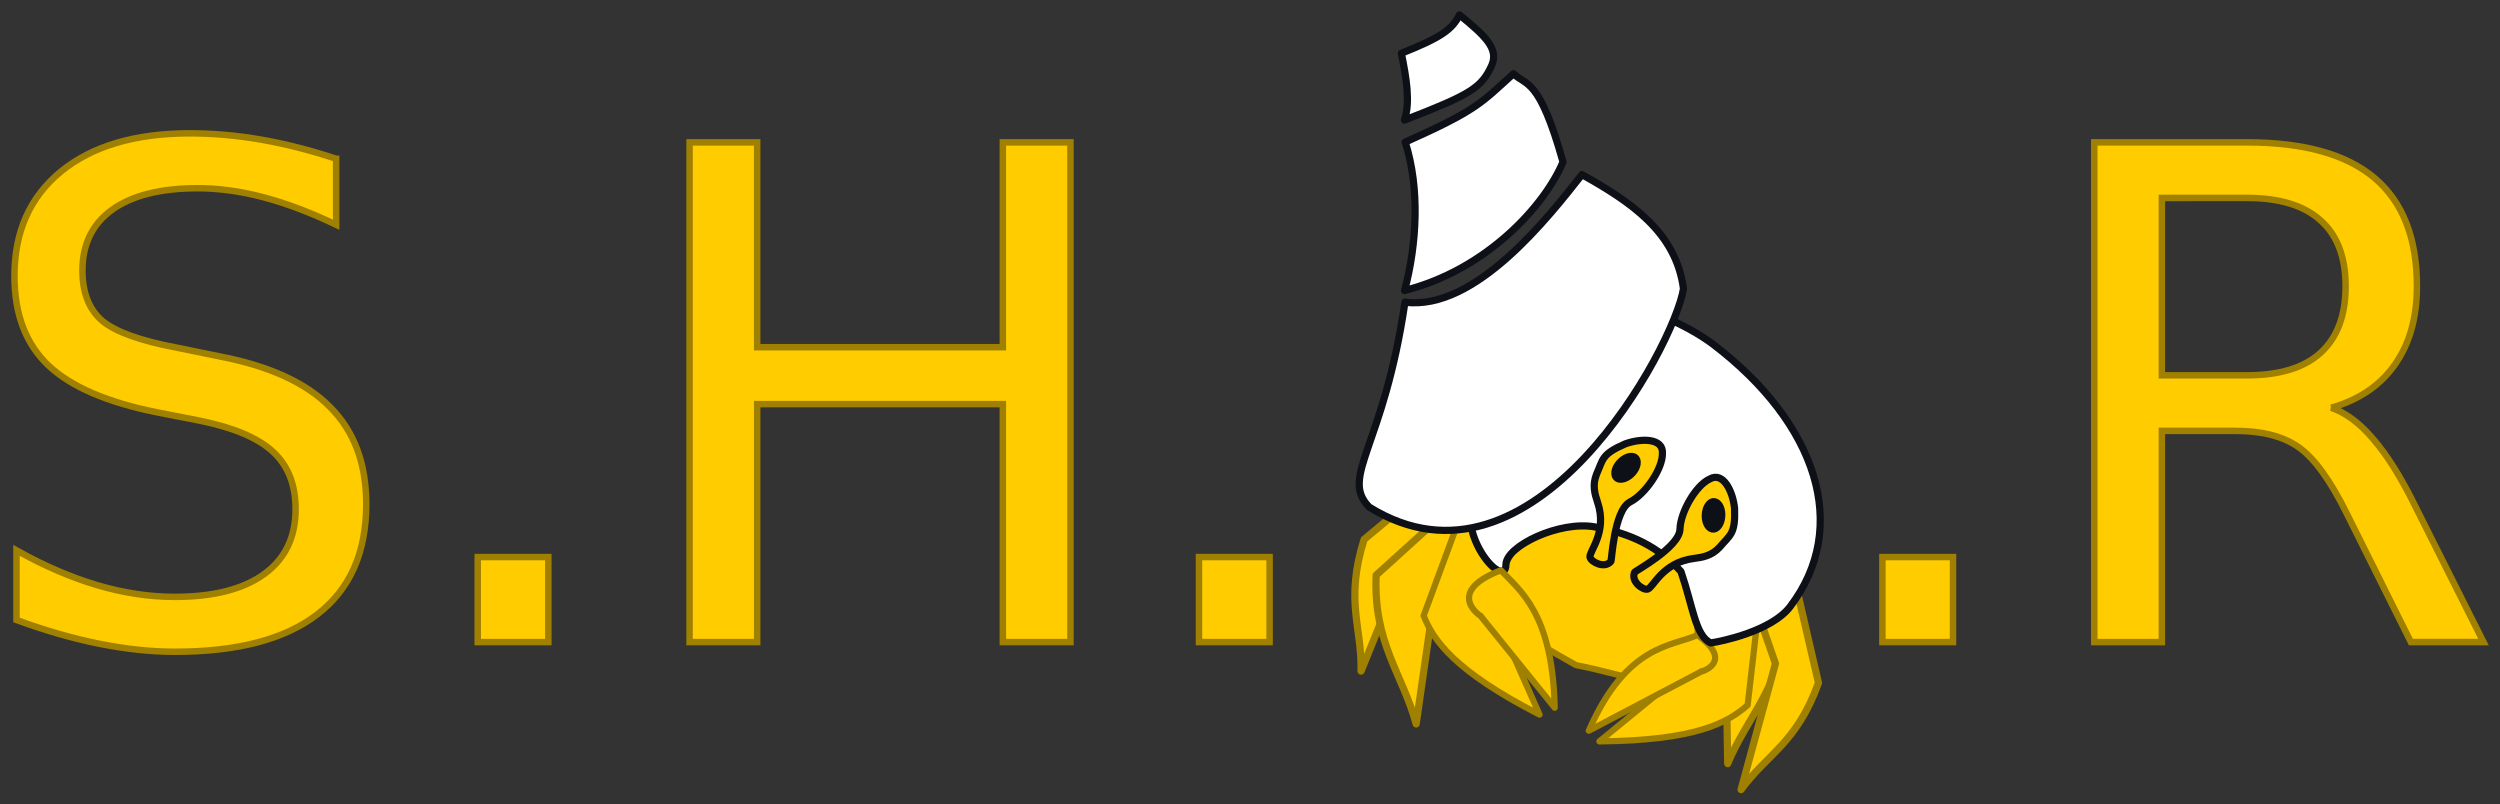 <?xml version="1.0" encoding="UTF-8" standalone="no"?>
<!-- Created with Inkscape (http://www.inkscape.org/) -->

<svg
   xmlns:dc="http://purl.org/dc/elements/1.1/"
   xmlns:cc="http://creativecommons.org/ns#"
   xmlns:rdf="http://www.w3.org/1999/02/22-rdf-syntax-ns#"
   xmlns:svg="http://www.w3.org/2000/svg"
   xmlns="http://www.w3.org/2000/svg"
   xmlns:sodipodi="http://sodipodi.sourceforge.net/DTD/sodipodi-0.dtd"
   xmlns:inkscape="http://www.inkscape.org/namespaces/inkscape"
   width="222.36mm"
   height="71.55mm"
   viewBox="0 0 222.36 71.55"
   version="1.1"
   id="svg4551"
   inkscape:version="0.92.5 (2060ec1f9f, 2020-04-08)"
   sodipodi:docname="shar-logo.svg">
  <rect x="0" y="0" width="222.36" height="71.55" fill="#333333" stroke="none"/>
  <defs
     id="defs4545" />
  <sodipodi:namedview
     id="base"
     pagecolor="#ffffff"
     bordercolor="#666666"
     borderopacity="1.0"
     inkscape:pageopacity="0.0"
     inkscape:pageshadow="2"
     inkscape:zoom="1.4142136"
     inkscape:cx="321.91747"
     inkscape:cy="-52.773792"
     inkscape:document-units="mm"
     inkscape:current-layer="text5935"
     showgrid="false"
     inkscape:window-width="2558"
     inkscape:window-height="1408"
     inkscape:window-x="0"
     inkscape:window-y="30"
     inkscape:window-maximized="1"
     showguides="false"
     fit-margin-top="1"
     fit-margin-left="1"
     fit-margin-right="1"
     fit-margin-bottom="1" />
  <g
     inkscape:label="Layer 1"
     inkscape:groupmode="layer"
     id="layer1"
     transform="translate(-13.275,-11.227)">
    <path
       style="fill:#ffcc00;fill-opacity:1;stroke:#a08000;stroke-width:0.641;stroke-linecap:butt;stroke-linejoin:round;stroke-miterlimit:4;stroke-dasharray:none;stroke-dashoffset:6.667;stroke-opacity:1;paint-order:normal"
       d="m 166.46,59.838 c -3.932,-6.504 -5.71,-1.663 -8.057,0.184 l 8.344,7.222 0.196,11.902 c 1.732,-4.225 4.705,-6.66 5.194,-12.681 z"
       id="rect5675-3-2"
       inkscape:connector-curvature="0"
       sodipodi:nodetypes="cccccc" />
    <path
       style="fill:#ffcc00;fill-opacity:1;stroke:#a08000;stroke-width:0.641;stroke-linecap:butt;stroke-linejoin:round;stroke-miterlimit:4;stroke-dasharray:none;stroke-dashoffset:6.667;stroke-opacity:1;paint-order:normal"
       d="m 141.539,53.441 c 5.479,-5.726 5.21,-1.262 6.458,0.512 l -9.304,6.187 -4.359,10.778 c 0.089,-3.904 -1.459,-6.237 0.271,-11.714 z"
       id="rect5675-5-9-5"
       inkscape:connector-curvature="0"
       sodipodi:nodetypes="cccccc" />
    <path
       style="fill:#ffcc00;fill-opacity:1;stroke:#a08000;stroke-width:0.641;stroke-linecap:butt;stroke-linejoin:round;stroke-miterlimit:4;stroke-dasharray:none;stroke-dashoffset:6.667;stroke-opacity:1;paint-order:normal"
       d="m 142.143,56.525 c 4.719,-5.958 5.874,-0.931 7.969,1.196 l -9.186,6.114 -1.692,11.783 c -1.187,-4.41 -3.829,-7.199 -3.556,-13.234 z"
       id="rect5675-3"
       inkscape:connector-curvature="0"
       sodipodi:nodetypes="cccccc" />
    <g
       aria-label="S.H.  .R"
       style="font-style:normal;font-weight:normal;font-size:6.097px;line-height:1.25;font-family:sans-serif;letter-spacing:0px;word-spacing:0px;fill:#ffcc00;fill-opacity:1;stroke:#a08000;stroke-width:0.576;stroke-miterlimit:4;stroke-dasharray:none;stroke-opacity:1"
       id="text5935">
      <path
         d="m 43.172,25.349 v 5.865 q -3.423,-1.637 -6.46,-2.441 -3.036,-0.804 -5.865,-0.804 -4.912,0 -7.591,1.905 -2.649,1.905 -2.649,5.418 0,2.947 1.756,4.465 1.786,1.488 6.728,2.411 l 3.632,0.744 q 6.728,1.28 9.913,4.525 3.215,3.215 3.215,8.633 0,6.46 -4.346,9.794 -4.317,3.334 -12.682,3.334 -3.156,0 -6.728,-0.714 -3.543,-0.714 -7.353,-2.114 v -6.192 q 3.662,2.054 7.174,3.096 3.513,1.042 6.906,1.042 5.15,0 7.948,-2.024 2.798,-2.024 2.798,-5.775 0,-3.275 -2.024,-5.12 -1.995,-1.846 -6.579,-2.769 l -3.662,-0.714 q -6.728,-1.34 -9.735,-4.197 -3.007,-2.858 -3.007,-7.948 0,-5.894 4.138,-9.288 4.168,-3.394 11.461,-3.394 3.126,0 6.371,0.566 3.245,0.566 6.639,1.697 z"
         style="font-style:normal;font-variant:normal;font-weight:normal;font-stretch:normal;font-size:60.968px;font-family:'Rockwell Condensed';-inkscape-font-specification:'Rockwell Condensed, ';fill:#ffcc00;fill-opacity:1;stroke:#a08000;stroke-width:0.576;stroke-miterlimit:4;stroke-dasharray:none;stroke-opacity:1"
         id="path896"
         inkscape:connector-curvature="0" />
      <path
         d="m 55.764,60.775 h 6.281 v 7.561 h -6.281 z"
         style="font-style:normal;font-variant:normal;font-weight:normal;font-stretch:normal;font-size:60.968px;font-family:'Rockwell Condensed';-inkscape-font-specification:'Rockwell Condensed, ';fill:#ffcc00;fill-opacity:1;stroke:#a08000;stroke-width:0.576;stroke-miterlimit:4;stroke-dasharray:none;stroke-opacity:1"
         id="path898"
         inkscape:connector-curvature="0" />
      <path
         d="m 74.608,23.89 h 6.013 V 42.109 H 102.472 V 23.89 h 6.013 v 44.446 h -6.013 V 47.17 H 80.622 V 68.336 H 74.608 Z"
         style="font-style:normal;font-variant:normal;font-weight:normal;font-stretch:normal;font-size:60.968px;font-family:'Rockwell Condensed';-inkscape-font-specification:'Rockwell Condensed, ';fill:#ffcc00;fill-opacity:1;stroke:#a08000;stroke-width:0.576;stroke-miterlimit:4;stroke-dasharray:none;stroke-opacity:1"
         id="path900"
         inkscape:connector-curvature="0" />
      <path
         d="m 119.917,60.775 h 6.281 v 7.561 h -6.281 z"
         style="font-style:normal;font-variant:normal;font-weight:normal;font-stretch:normal;font-size:60.968px;font-family:'Rockwell Condensed';-inkscape-font-specification:'Rockwell Condensed, ';fill:#ffcc00;fill-opacity:1;stroke:#a08000;stroke-width:0.576;stroke-miterlimit:4;stroke-dasharray:none;stroke-opacity:1"
         id="path902"
         inkscape:connector-curvature="0" />
      <path
         d="m 180.703,60.775 h 6.281 v 7.561 h -6.281 z"
         style="font-style:normal;font-variant:normal;font-weight:normal;font-stretch:normal;font-size:60.968px;font-family:'Rockwell Condensed';-inkscape-font-specification:'Rockwell Condensed, ';fill:#ffcc00;fill-opacity:1;stroke:#a08000;stroke-width:0.576;stroke-miterlimit:4;stroke-dasharray:none;stroke-opacity:1"
         id="path904"
         inkscape:connector-curvature="0" />
      <path
         d="m 220.623,47.497 q 1.935,0.655 3.751,2.798 1.846,2.143 3.691,5.894 l 6.103,12.146 h -6.46 l -5.686,-11.402 q -2.203,-4.465 -4.287,-5.924 -2.054,-1.459 -5.626,-1.459 h -6.549 V 68.336 H 199.547 V 23.89 h 13.575 q 7.621,0 11.372,3.185 3.751,3.185 3.751,9.616 0,4.197 -1.965,6.966 -1.935,2.769 -5.656,3.84 z m -15.063,-18.665 v 15.778 h 7.561 q 4.346,0 6.549,-1.995 2.233,-2.024 2.233,-5.924 0,-3.9 -2.233,-5.865 -2.203,-1.995 -6.549,-1.995 z"
         style="font-style:normal;font-variant:normal;font-weight:normal;font-stretch:normal;font-size:60.968px;font-family:'Rockwell Condensed';-inkscape-font-specification:'Rockwell Condensed, ';fill:#ffcc00;fill-opacity:1;stroke:#a08000;stroke-width:0.576;stroke-miterlimit:4;stroke-dasharray:none;stroke-opacity:1"
         id="path906"
         inkscape:connector-curvature="0" />
    </g>
    <path
       style="fill:#ffcc00;fill-opacity:1;stroke:#a08000;stroke-width:0.554;stroke-linecap:butt;stroke-linejoin:round;stroke-miterlimit:4;stroke-dasharray:none;stroke-dashoffset:6.667;stroke-opacity:1;paint-order:normal"
       d="m 147.389,54.897 c 10.963,-3.57 17.9,0.023 21.69,9.21 l -2.798,8.056 c -1.455,1.631 -7.874,-0.83 -12.832,-1.776 -4.912,-2.738 -8.34,-4.976 -9.808,-7.906 z"
       id="rect5651-0"
       inkscape:connector-curvature="0"
       sodipodi:nodetypes="cccccc" />
    <path
       style="fill:#ffcc00;fill-opacity:1;stroke:#a08000;stroke-width:0.554;stroke-linecap:butt;stroke-linejoin:round;stroke-miterlimit:4;stroke-dasharray:none;stroke-dashoffset:6.667;stroke-opacity:1;paint-order:normal"
       d="m 142.643,58.558 c 0.905,-5.996 1.484,-13.077 7.347,-2.526 l -4.362,8.415 4.581,10.341 c -7.56,-3.885 -9.43,-6.585 -10.311,-8.8 z"
       id="rect5680-4"
       inkscape:connector-curvature="0"
       sodipodi:nodetypes="cccccc" />
    <path
       style="fill:#ffcc00;fill-opacity:1;stroke:#a08000;stroke-width:0.554;stroke-linecap:butt;stroke-linejoin:round;stroke-miterlimit:4;stroke-dasharray:none;stroke-dashoffset:6.667;stroke-opacity:1;paint-order:normal"
       d="m 169.621,66.077 c 1.9,-5.759 4.581,-12.342 -5.419,-5.556 l 0.095,9.472 -8.76,7.175 c 8.504,-0.073 11.393,-1.643 13.18,-3.225 z"
       id="rect5680-5-6"
       inkscape:connector-curvature="0"
       sodipodi:nodetypes="cccccc" />
    <path
       style="fill:#ffcc00;fill-opacity:1;stroke:#a08000;stroke-width:0.641;stroke-linecap:butt;stroke-linejoin:round;stroke-miterlimit:4;stroke-dasharray:none;stroke-dashoffset:6.667;stroke-opacity:1;paint-order:normal"
       d="m 172.984,63.191 c -0.894,-7.863 -3.386,-4.145 -5.455,-3.483 l 3.662,10.536 -3.059,11.213 c 2.295,-3.164 4.943,-4.091 6.885,-9.496 z"
       id="rect5675-5-9"
       inkscape:connector-curvature="0"
       sodipodi:nodetypes="cccccc" />
    <path
       style="fill:#ffcc00;fill-opacity:1;stroke:#a08000;stroke-width:0.554;stroke-linecap:butt;stroke-linejoin:round;stroke-miterlimit:4;stroke-dasharray:none;stroke-dashoffset:6.667;stroke-opacity:1;paint-order:normal"
       d="m 164.692,70.904 -10.103,5.316 c 3.392,-7.769 7.496,-7.49 9.656,-8.511 3.8,2.717 -0.585,3.516 0.446,3.195 z"
       id="rect5680-4-6-5"
       inkscape:connector-curvature="0"
       sodipodi:nodetypes="cccc" />
    <path
       style="fill:#ffffff;fill-opacity:1;stroke:#0d1117;stroke-width:0.641;stroke-linecap:butt;stroke-linejoin:round;stroke-miterlimit:4;stroke-dasharray:none;stroke-dashoffset:6.667;stroke-opacity:1;paint-order:normal"
       d="m 172.492,65.19 c -1.649,2.163 -6.101,3.091 -7.067,3.222 -1.371,-0.687 -1.532,-3.108 -2.642,-6.359 -2.448,-2.679 -5.334,-3.533 -7.637,-3.958 -3.151,-0.582 -7.924,1.702 -7.928,3.351 -0.006,2.381 -4.692,-2.733 -2.711,-6.475 2.998,-5.661 6.568,-14.692 12.086,-16.365 2.174,-0.659 6.865,1.574 9.084,3.268 9.199,7.022 12.229,16.214 6.815,23.315 z"
       id="path4508"
       inkscape:connector-curvature="0"
       sodipodi:nodetypes="sccssssss" />
    <path
       style="fill:#ffffff;fill-opacity:1;stroke:#0d1117;stroke-width:0.641;stroke-linecap:butt;stroke-linejoin:round;stroke-miterlimit:4;stroke-dasharray:none;stroke-dashoffset:6.667;stroke-opacity:1;paint-order:normal"
       d="m 138.237,38.102 c 6.25,0.816 12.792,-7.601 15.746,-11.347 4.343,2.435 8.355,5.105 9.027,10.149 -0.808,5.085 -13.333,28.53 -27.963,19.417 -2.626,-2.712 1.298,-5.279 3.19,-18.218 z"
       id="rect4495-3"
       inkscape:connector-curvature="0"
       sodipodi:nodetypes="ccccc" />
    <path
       style="fill:#ffffff;fill-opacity:1;stroke:#0d1117;stroke-width:0.641;stroke-linecap:butt;stroke-linejoin:round;stroke-miterlimit:4;stroke-dasharray:none;stroke-dashoffset:6.667;stroke-opacity:1;paint-order:normal"
       d="m 138.26,23.868 c 6.442,-2.881 6.735,-3.473 9.633,-6.087 1.141,1.119 2.282,0.291 4.402,7.848 -1.59,3.816 -6.734,9.581 -14.093,11.438 1.102,-4.125 1.369,-9.104 0.059,-13.199 z"
       id="rect4495-3-0"
       inkscape:connector-curvature="0"
       sodipodi:nodetypes="ccccc" />
    <path
       style="fill:#ffcc00;fill-opacity:1;stroke:#a08000;stroke-width:0.554;stroke-linecap:butt;stroke-linejoin:round;stroke-miterlimit:4;stroke-dasharray:none;stroke-dashoffset:6.667;stroke-opacity:1;paint-order:normal"
       d="m 144.934,65.977 6.623,8.198 c -0.177,-8.473 -3.174,-10.465 -4.783,-12.228 -5.432,2.09 -1.292,4.414 -1.839,4.03 z"
       id="rect5680-4-6"
       inkscape:connector-curvature="0"
       sodipodi:nodetypes="cccc" />
    <path
       style="fill:#ffffff;fill-opacity:1;stroke:#0d1117;stroke-width:0.641;stroke-linecap:butt;stroke-linejoin:round;stroke-miterlimit:4;stroke-dasharray:none;stroke-dashoffset:6.667;stroke-opacity:1;paint-order:normal"
       d="m 137.918,15.967 c 3.581,-1.434 4.516,-2.119 5.166,-3.42 2.213,1.805 3.514,2.982 2.887,4.459 -0.905,2.044 -1.947,2.646 -7.78,4.908 0.538,-1.654 0.169,-3.736 -0.273,-5.948 z"
       id="rect4495-3-0-2"
       inkscape:connector-curvature="0"
       sodipodi:nodetypes="ccccc" />
    <path
       style="fill:#ffcc00;fill-opacity:1;stroke:#0d1117;stroke-width:0.641;stroke-linecap:butt;stroke-linejoin:round;stroke-miterlimit:4;stroke-dasharray:none;stroke-dashoffset:6.667;stroke-opacity:1;paint-order:normal"
       d="m 156.546,61.168 c -0.572,0.67 -1.769,0.033 -1.85,-0.384 -0.102,-0.524 1.582,-2.201 0.669,-4.895 -0.243,-0.717 -0.473,-1.518 -0.091,-2.477 0.601,-1.338 0.421,-1.773 2.553,-2.705 1.427,-0.513 3.401,-0.528 3.31,0.843 0.029,1.386 -1.545,3.642 -2.874,4.322 -1.464,0.75 -1.632,5.376 -1.718,5.296 z"
       id="path5656-6-8-45-4"
       inkscape:connector-curvature="0"
       sodipodi:nodetypes="csscccsc" />
    <path
       style="fill:#ffcc00;fill-opacity:1;stroke:#0d1117;stroke-width:0.641;stroke-linecap:butt;stroke-linejoin:round;stroke-miterlimit:4;stroke-dasharray:none;stroke-dashoffset:6.667;stroke-opacity:1;paint-order:normal"
       d="m 158.663,62.134 c -0.356,0.804 0.74,1.601 1.152,1.493 0.518,-0.137 1.3,-2.378 4.131,-2.731 0.754,-0.094 1.577,-0.236 2.277,-0.996 0.947,-1.122 1.418,-1.149 1.332,-3.468 -0.158,-1.504 -1.004,-3.281 -2.202,-2.604 -1.264,0.577 -2.617,2.972 -2.653,4.46 -0.04,1.64 -4.146,3.805 -4.036,3.847 z"
       id="path5656-6-8-45-4-2"
       inkscape:connector-curvature="0"
       sodipodi:nodetypes="csscccsc" />
    <ellipse
       style="fill:#0d1117;fill-opacity:1;stroke:#0d1117;stroke-width:0.519;stroke-linecap:butt;stroke-linejoin:round;stroke-miterlimit:4;stroke-dasharray:none;stroke-dashoffset:6.667;stroke-opacity:1;paint-order:normal"
       id="path4524"
       cx="95.262"
       cy="145.05"
       rx="1.276"
       ry="0.802"
       transform="matrix(0.747,-0.665,0.598,0.801,0,0)" />
    <ellipse
       style="fill:#0d1117;fill-opacity:1;stroke:#0d1117;stroke-width:0.519;stroke-linecap:butt;stroke-linejoin:round;stroke-miterlimit:4;stroke-dasharray:none;stroke-dashoffset:6.667;stroke-opacity:1;paint-order:normal"
       id="path4524-4"
       cx="-23.205"
       cy="171.715"
       rx="1.276"
       ry="0.802"
       transform="matrix(0.112,-0.994,0.98,0.198,0,0)"
       inkscape:transform-center-y="1.2160764" />
  </g>
</svg>
